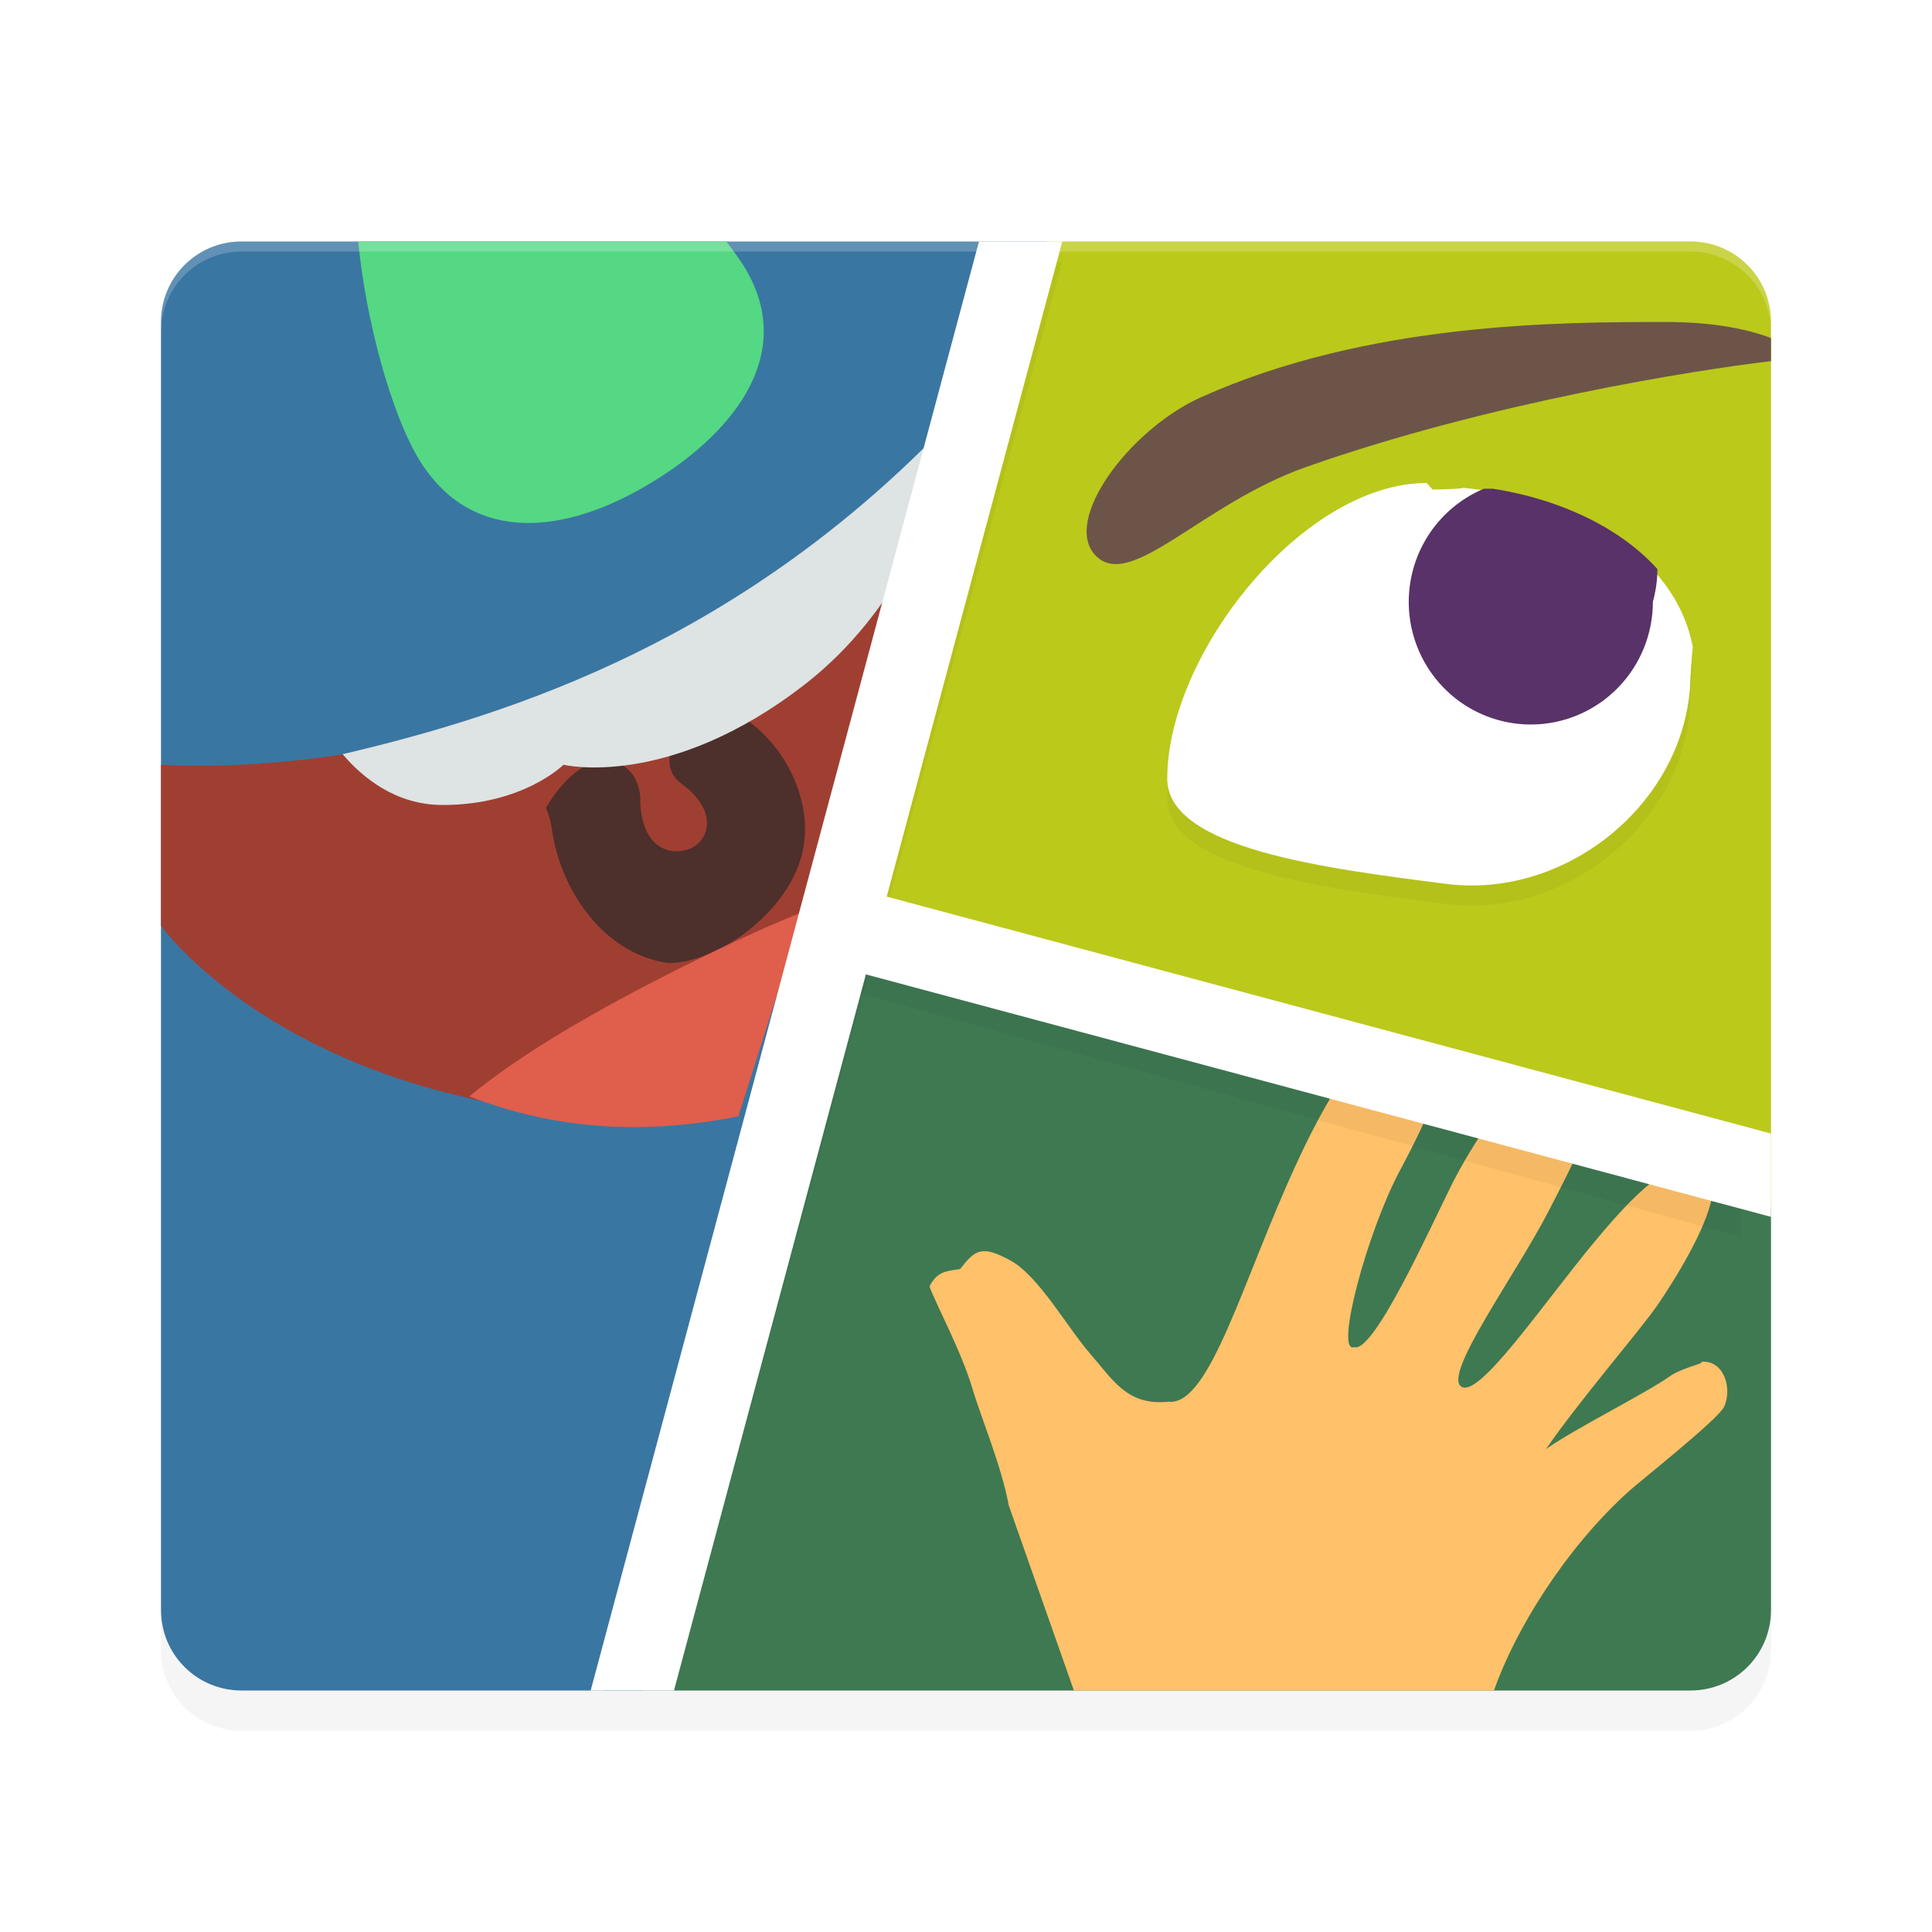 <?xml version='1.0' encoding='utf-8'?>
<svg xmlns="http://www.w3.org/2000/svg" width="192" height="192" version="1" id="svg40">
  <defs>
    <filter style="color-interpolation-filters:sRGB" id="filter901" x="0.10" y="0.12" width="1.19" height="1.25">
      <feGaussianBlur stdDeviation="2.07"/>
    </filter>
    <filter style="color-interpolation-filters:sRGB" id="filter1097" x="0.05" y="0.05" width="1.09" height="1.10">
      <feGaussianBlur stdDeviation="3.04"/>
    </filter>
    <filter style="color-interpolation-filters:sRGB" id="filter1101" x="0.22" y="0.07" width="1.44" height="1.15">
      <feGaussianBlur stdDeviation="4.29"/>
    </filter>
    <filter style="color-interpolation-filters:sRGB" id="filter1124" x="0.08" y="0.21" width="1.15" height="1.42">
      <feGaussianBlur stdDeviation="2.86"/>
    </filter>
  </defs>
  <path style="filter:url(#filter1097);opacity:0.20;fill:#000000;fill-rule:evenodd" d="m 24,28 c -4.43,0 -8,3.57 -8,8 v 128 c 0,4.43 3.57,8 8,8 H 63.83 168 c 4.43,0 8,-3.57 8,-8 V 148 124 36 c 0,-4.43 -3.57,-8 -8,-8 h -64 z"/>
  <path style="fill:#bbc91b;fill-rule:evenodd" d="m 104,24 -20,68 92,28 V 32 c 0,-4.43 -3.57,-8 -8,-8 z"/>
  <path style="fill:#3e7952;fill-rule:evenodd" d="m 84,92 -24,76 h 108 c 4.43,0 8,-3.57 8,-8 v -16 -24 z"/>
  <path style="fill:#3a76a2;fill-rule:evenodd" d="m 24,24 c -4.43,0 -8,3.57 -8,8 v 128 c 0,4.43 3.57,8 8,8 H 63.83 L 104,24 Z"/>
  <path style="fill:#9f3f32" d="M 94.49,41.80 C 62.51,79.85 16,76 16,76 v 16 c 0,0 15.42,21.75 57.38,18.94 z"/>
  <path style="fill:#4d2f2b" d="m 71.90,70.28 c -3.04,0.02 -7.57,5.12 -4.17,7.61 3.73,2.72 2.73,5.67 0.86,6.44 -1.87,0.77 -4.71,0.08 -4.96,-4.51 0.23,-4.36 -4.94,-6.98 -9.37,0.45 0.27,0.69 0.48,1.39 0.58,2.09 0.88,6.30 5.28,12.47 11.59,13.35 C 71.58,95.68 79.02,90.18 79.90,83.88 80.66,78.40 77.01,72.35 71.90,70.28 Z M 55.71,76.75 c 0.17,0.23 0.28,0.48 0.42,0.72 z"/>
  <path style="fill:#dee3e3" d="M 94.49,41.80 C 73.90,63.41 51.41,70.88 34.05,74.95 35.99,77.23 39.28,80 44,80 c 8,0 12,-4 12,-4 0,0 10.45,2.54 24,-8 4.67,-3.63 7.94,-8.05 10.32,-12.30 z"/>
  <path style="fill:#e05e4c" d="M 79.84,90.61 C 76.89,91.79 73.29,93.36 68,96 c -8.93,4.46 -16.31,8.78 -21.36,12.96 8.25,3.18 16.92,3.93 26.74,1.98 z"/>
  <path style="fill:#ffc169" d="m 134.48,105.62 c -1.78,2.47 -3.66,5.73 -5.56,9.85 -5.42,11.70 -8.67,24.26 -12.78,23.83 -4.12,0.43 -5.52,-2.15 -7.80,-4.77 -2.28,-2.61 -5.13,-7.76 -7.95,-9.28 -2.82,-1.52 -3.46,-1.08 -4.98,0.87 -1.52,0.22 -2.28,0.27 -3.04,1.73 0.76,2.01 3.18,6.47 4.27,10.15 0.85,2.88 2.87,7.61 3.61,11.61 L 106.72,168 h 41.75 c 2.13,-6.07 7.10,-14.10 13.38,-19.78 1.16,-1.05 8.89,-7.16 9.48,-8.40 0.85,-1.76 0.04,-4.75 -2.34,-4.48 0.77,0.09 -1.77,0.52 -3.07,1.45 -2.35,1.67 -9.27,5.11 -12.27,7.21 3.14,-4.61 9.36,-11.82 11.02,-14.23 1.74,-2.53 4.95,-7.69 5.48,-10.90 l -5.23,-1.94 c -1.78,1.18 -3.87,3.35 -6.52,6.55 -5.20,6.28 -11.48,15.60 -13.21,14.30 -1.73,-1.30 5.41,-11.05 8.66,-17.33 1.15,-2.23 2.27,-4.40 3.20,-6.45 l -8.55,-3.17 c -1.78,2.42 -3.31,5.07 -4.18,6.80 -2.17,4.33 -7.80,16.90 -9.75,16.25 -1.95,0.65 1.30,-11.48 4.55,-17.55 1.34,-2.50 2.65,-5.17 3.62,-7.66 z"/>
  <path style="fill:#6c5548" d="M 165.57,32 C 155.15,32 136,32 119.35,39.48 112.26,42.66 105.45,51.78 108.92,55.25 c 3.48,3.48 10.49,-5.17 20.85,-8.83 C 148,40 168.37,36.79 176,35.89 V 33.59 C 173.81,32.77 170.49,32 165.57,32 Z"/>
  <path style="filter:url(#filter901);opacity:0.20" d="M 141.78,50.00 C 129.46,50.00 116,67.01 116,79.39 c 0,6.97 15.82,8.92 27.73,10.45 C 155.96,91.40 168,81.33 168,68.94 c 0,0.91 0.09,-1.77 0.23,-2.61 0,0 0,0.01 0,0.01 0.01,0.04 0.02,0.08 0.02,0.12 0.00,0.00 0.01,0.01 0.01,0.01 -1.74,-9.73 -12.57,-15.17 -23.14,-16.01 0.01,0.00 0.02,0.01 0.03,0.01 0.93,0.07 -1.86,0.18 -2.78,0.18 z"/>
  <path style="fill:#ffffff" d="M 141.78,48 C 129.46,48 116,65.01 116,77.39 c 0,6.97 15.82,8.92 27.73,10.45 C 155.96,89.40 168,79.33 168,66.94 c 0,0.91 0.09,-1.77 0.23,-2.61 0,0 0,0.01 0,0.01 0.01,0.04 0.02,0.08 0.02,0.12 0.00,0.00 0.01,0.01 0.01,0.01 -1.74,-9.73 -12.57,-15.17 -23.14,-16.01 0.01,0.00 0.02,0.01 0.03,0.01 0.93,0.07 -1.86,0.18 -2.78,0.18 z"/>
  <path style="fill:#583268" d="M 147.47,48.57 A 12.13,12.19 0 0 0 140,59.80 12.13,12.19 0 0 0 152.13,72 a 12.13,12.19 0 0 0 12.13,-12.20 12.13,12.19 0 0 0 0.45,-3.25 c -3.88,-4.29 -9.97,-6.98 -16.34,-7.98 z"/>
  <path style="fill:#54d883" d="m 35.60,24 c 0.77,8.00 3.30,16.92 5.81,21.27 C 46.38,53.88 55.39,53.37 64,48.40 72.61,43.43 79.15,35.48 74.18,26.88 73.68,26.00 72.95,25.01 72.18,24 Z"/>
  <path style="filter:url(#filter1101);opacity:0.20" d="M 97.29,26 58.70,168 H 60 63.83 66.98 L 105.57,26 H 104 Z"/>
  <path style="filter:url(#filter1124);opacity:0.20" d="M 84,90 81.93,97.73 173,122.93 V 122 114.65 Z"/>
  <path style="fill:#ffffff" d="M 97.29,24 58.70,168 H 60 63.83 66.98 L 105.57,24 H 104 Z"/>
  <path style="fill:#ffffff" d="M 84,88 81.93,95.73 176,120.93 V 120 112.65 Z"/>
  <path style="opacity:0.20;fill:#ffffff" d="M 24 24 C 19.57 24 16 27.57 16 32 L 16 33 C 16 28.57 19.57 25 24 25 L 168 25 C 172.43 25 176 28.57 176 33 L 176 32 C 176 27.57 172.43 24 168 24 L 24 24 z "/>
</svg>
